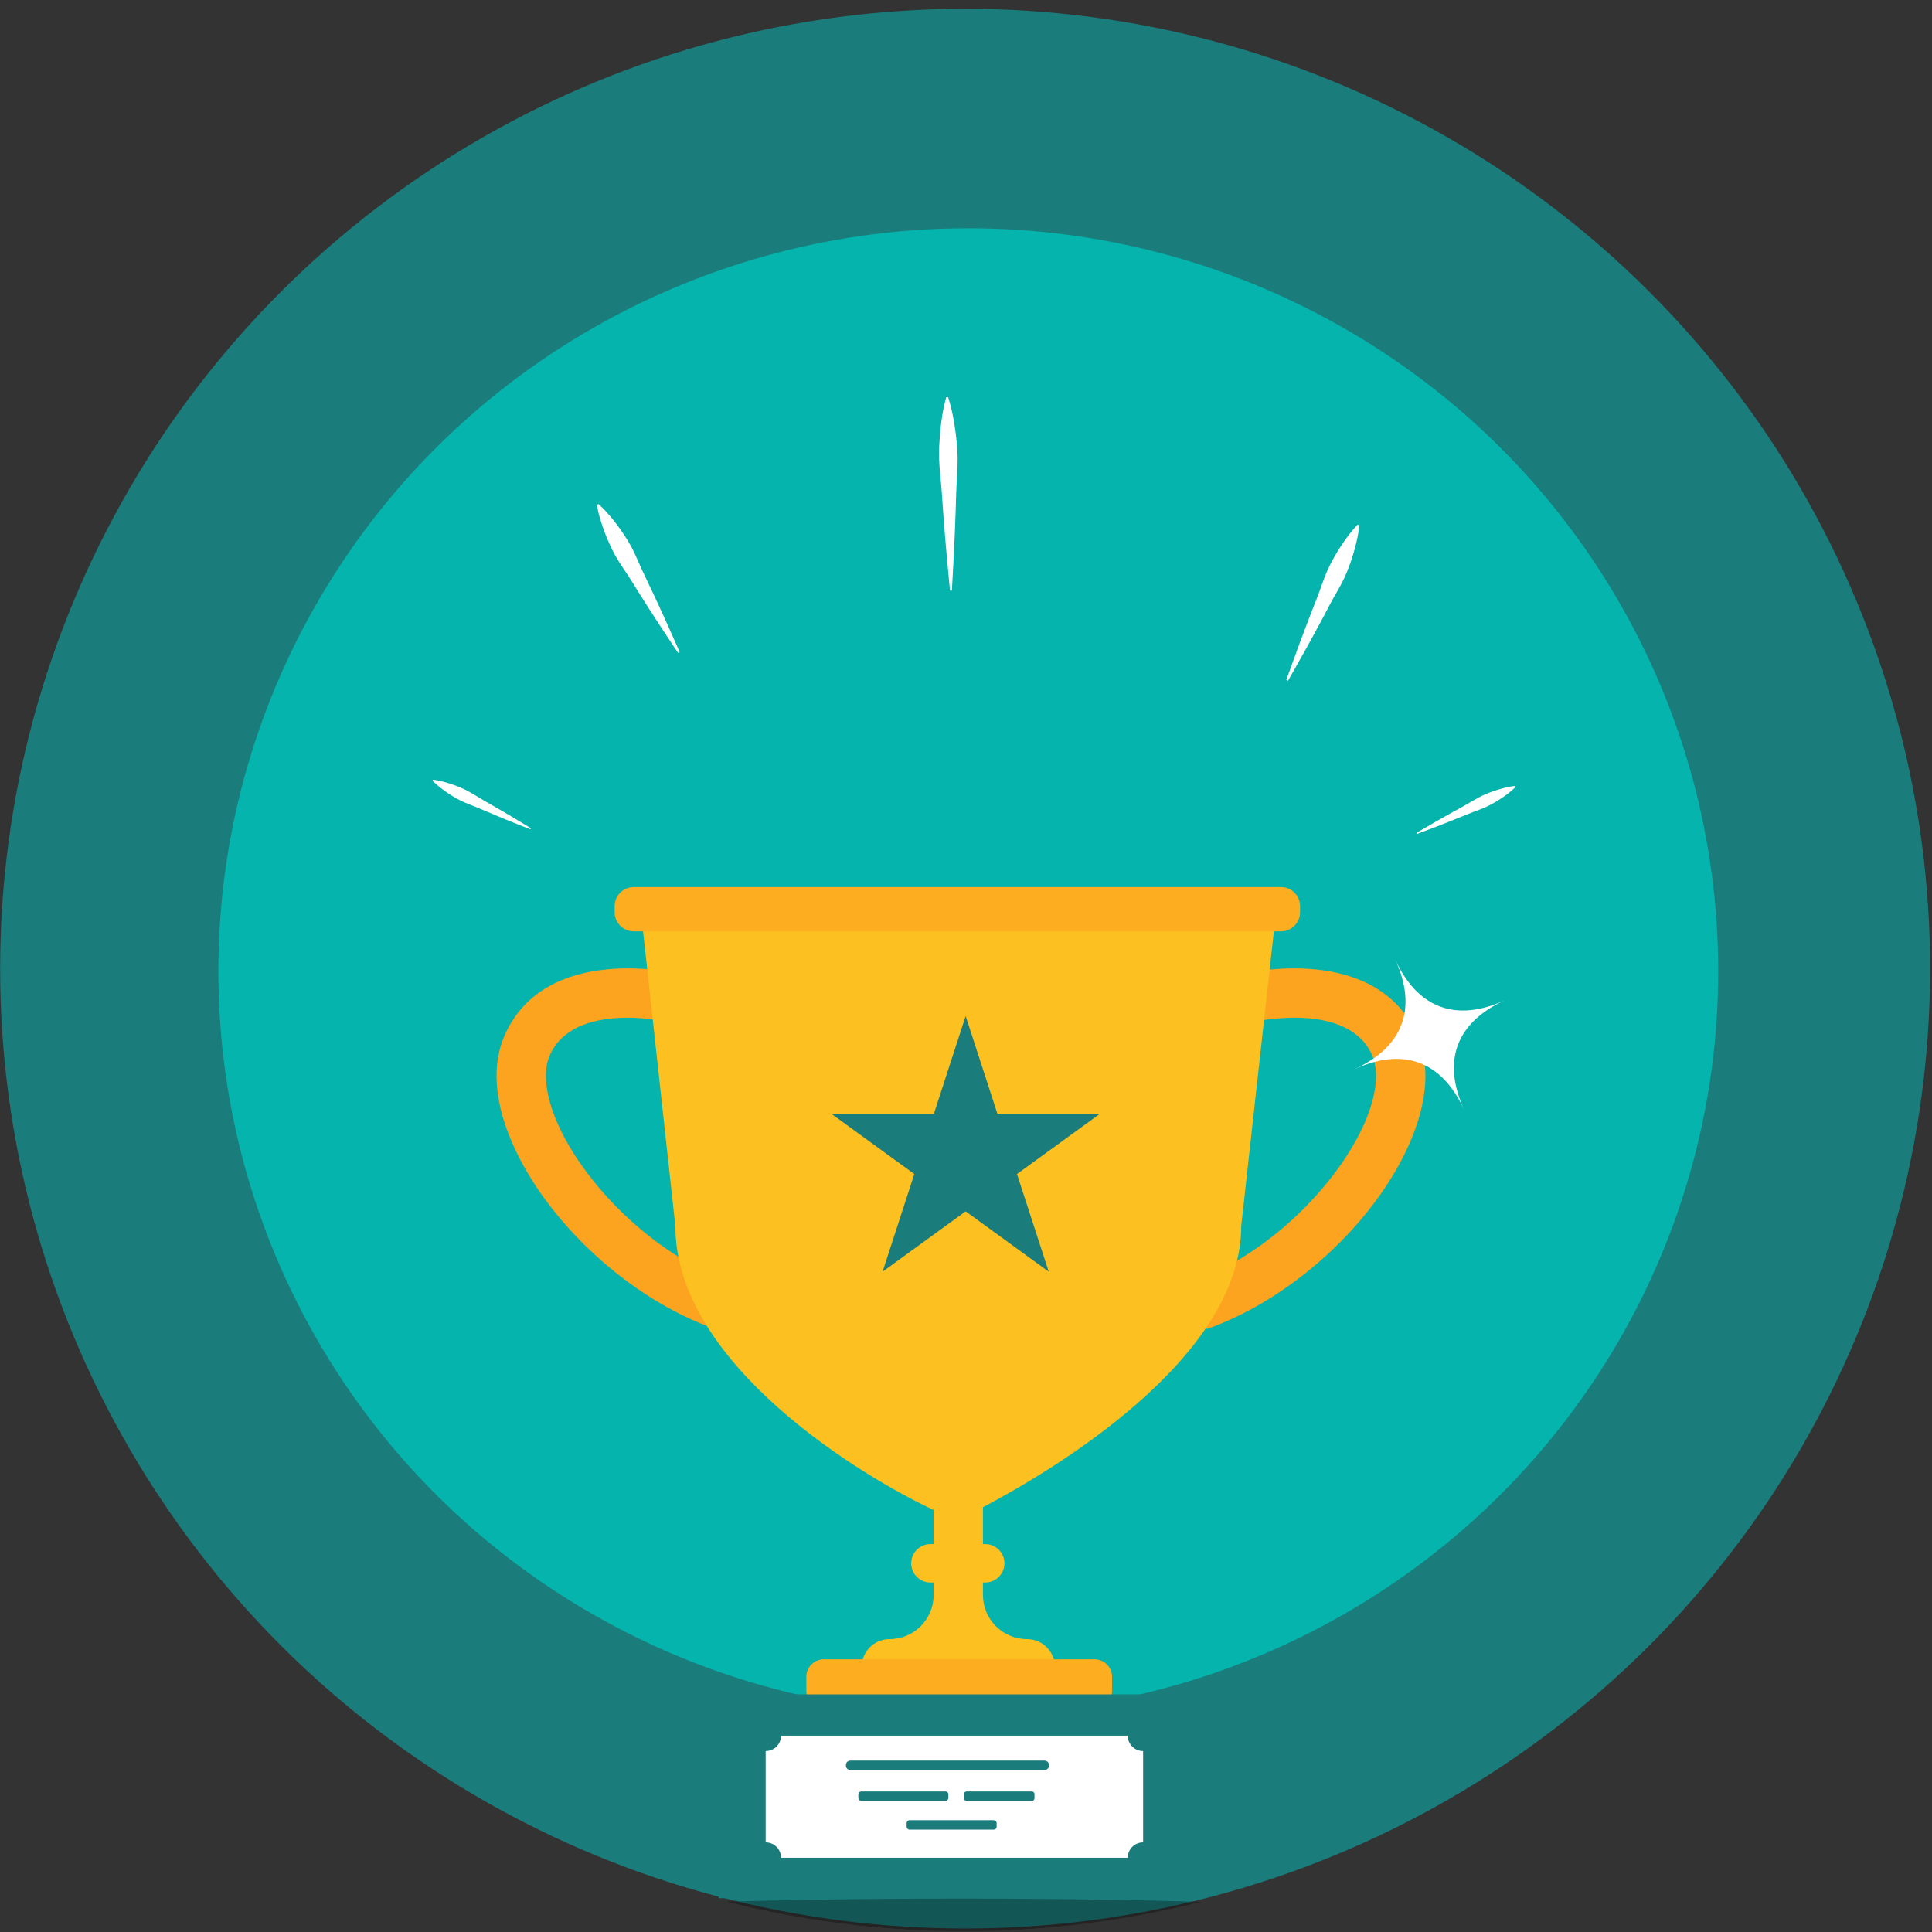 <?xml version="1.0" encoding="UTF-8" standalone="no"?>
<!DOCTYPE svg PUBLIC "-//W3C//DTD SVG 1.1//EN" "http://www.w3.org/Graphics/SVG/1.1/DTD/svg11.dtd">
<svg width="100%" height="100%" viewBox="0 0 80 80" version="1.1" xmlns="http://www.w3.org/2000/svg" xmlns:xlink="http://www.w3.org/1999/xlink" xml:space="preserve" xmlns:serif="http://www.serif.com/" style="fill-rule:evenodd;clip-rule:evenodd;stroke-linejoin:round;stroke-miterlimit:2;">
    <rect x="0" y="0" width="80" height="80" fill="#333333" stroke="none"/>
    <g transform="matrix(-1.032,2.23618e-19,2.23856e-19,-1.031,82.058,83.749)">
        <ellipse cx="40.789" cy="42.327" rx="38.719" ry="38.55" style="fill:rgb(26,124,123);"/>
    </g>
    <g transform="matrix(-0.802,-2.19604e-18,-2.12664e-18,-0.798,72.808,73.992)">
        <ellipse cx="40.789" cy="42.327" rx="38.719" ry="38.55" style="fill:rgb(0,195,185);fill-opacity:0.79;"/>
    </g>
    <g transform="matrix(0.804,0,0,0.804,8.665,4.875)">
        <clipPath id="_clip1">
            <ellipse cx="38.874" cy="43.889" rx="49.68" ry="49.516"/>
        </clipPath>
        <g clip-path="url(#_clip1)">
            <g transform="matrix(1,0,0,1,11.526,36.648)">
                <path d="M0,-2.556C0,-2.556 0.373,-2.517 0.879,-2.349C1.133,-2.267 1.421,-2.157 1.717,-2.011C2.01,-1.859 2.305,-1.662 2.611,-1.488C3.22,-1.134 3.834,-0.788 4.285,-0.511C4.74,-0.24 5.039,-0.052 5.039,-0.052L5.013,0C5.013,0 4.683,-0.125 4.192,-0.324C3.699,-0.516 3.052,-0.796 2.402,-1.068C2.078,-1.207 1.743,-1.322 1.446,-1.464C1.151,-1.612 0.889,-1.776 0.67,-1.928C0.23,-2.229 -0.026,-2.504 -0.026,-2.504L0,-2.556Z" style="fill:white;fill-rule:nonzero;"/>
            </g>
            <g transform="matrix(1,0,0,1,26.061,42.523)">
                <path d="M0,19.864C-4.381,18.331 -8.688,14.373 -10.475,10.24C-11.384,8.135 -11.512,6.227 -10.842,4.721C-8.745,0 -2.15,1.498 -1.868,1.564L-2.45,4.039C-2.496,4.028 -7.275,2.956 -8.519,5.753C-8.887,6.582 -8.753,7.817 -8.141,9.231C-6.854,12.212 -3.355,15.997 0.839,17.464L0,19.864Z" style="fill:rgb(252,163,32);fill-rule:nonzero;"/>
            </g>
            <g transform="matrix(1,0,0,1,51.369,42.523)">
                <path d="M0,19.864L-0.839,17.464C3.355,15.997 6.855,12.211 8.142,9.231C8.754,7.816 8.888,6.582 8.52,5.753C7.277,2.954 2.498,4.027 2.451,4.039L1.869,1.564C2.148,1.498 8.743,0 10.843,4.721C11.513,6.227 11.385,8.135 10.476,10.239C8.689,14.373 4.381,18.33 0,19.864" style="fill:rgb(252,163,32);fill-rule:nonzero;"/>
            </g>
            <g transform="matrix(1,0,0,1,22.207,80.894)">
                <path d="M0,-40.237L1.799,-23.799C1.799,-16.684 11.483,-10.869 15.1,-9.191L15.1,-7.432L14.933,-7.432C14.388,-7.432 13.945,-6.989 13.945,-6.443C13.945,-5.897 14.388,-5.455 14.933,-5.455L15.1,-5.455L15.1,-4.813C15.1,-3.557 14.083,-2.539 12.827,-2.539C12.037,-2.539 11.398,-1.899 11.398,-1.11L11.398,0L21.342,0L21.342,-1.11C21.342,-1.899 20.702,-2.539 19.913,-2.539C18.657,-2.539 17.64,-3.557 17.64,-4.813L17.64,-5.455L17.758,-5.455C18.304,-5.455 18.746,-5.897 18.746,-6.443C18.746,-6.989 18.304,-7.432 17.758,-7.432L17.64,-7.432L17.64,-9.333C21.177,-11.198 30.941,-16.966 30.941,-23.799L32.761,-40.237L0,-40.237Z" style="fill:rgb(252,192,32);fill-rule:nonzero;"/>
            </g>
            <g transform="matrix(1,0,0,1,38.956,59.431)">
                <path d="M0,-13.166L1.634,-8.137L6.921,-8.137L2.644,-5.029L4.278,0L0,-3.108L-4.278,0L-2.644,-5.029L-6.922,-8.137L-1.634,-8.137L0,-13.166Z" style="fill:rgb(26,124,123);fill-rule:nonzero;"/>
            </g>
            <g transform="matrix(1,0,0,1,31.651,81.918)">
                <path d="M0,-2.524L13.944,-2.524C14.441,-2.524 14.845,-2.12 14.845,-1.623L14.845,-0.901C14.845,-0.403 14.441,0 13.944,0L0,0C-0.498,0 -0.901,-0.403 -0.901,-0.901L-0.901,-1.623C-0.901,-2.12 -0.498,-2.524 0,-2.524" style="fill:rgb(252,173,32);fill-rule:nonzero;"/>
            </g>
            <g transform="matrix(1,0,0,1,-1056.56,-600.345)">
                <rect x="1082.79" y="681.547" width="24.28" height="10.496" style="fill:rgb(26,124,123);"/>
            </g>
            <g transform="matrix(1,0,0,1,29.449,83.326)">
                <path d="M0,6.29L17.854,6.29C17.854,5.852 18.209,5.497 18.647,5.497L18.647,0.794C18.209,0.794 17.854,0.438 17.854,0L0,0C0,0.438 -0.355,0.794 -0.793,0.794L-0.793,5.497C-0.355,5.497 0,5.852 0,6.29" style="fill:white;fill-rule:nonzero;"/>
            </g>
            <g transform="matrix(1,0,0,1,21.863,39.623)">
                <path d="M0,2.279L33.332,2.279C33.876,2.279 34.317,1.838 34.317,1.293L34.317,0.986C34.317,0.441 33.876,0 33.332,0L0,0C-0.544,0 -0.986,0.441 -0.986,0.986L-0.986,1.293C-0.986,1.838 -0.544,2.279 0,2.279" style="fill:rgb(252,173,32);fill-rule:nonzero;"/>
            </g>
            <g transform="matrix(-0.909,0.417,0.417,0.909,66.084,50.001)">
                <path d="M1.777,-8.126C1.777,-5.365 0.282,-3.868 -2.48,-3.868C0.282,-3.868 1.777,-2.373 1.777,0.389C1.777,-2.373 3.273,-3.868 6.035,-3.868C3.273,-3.868 1.777,-5.365 1.777,-8.126" style="fill:white;fill-rule:nonzero;"/>
            </g>
            <g transform="matrix(1,0,0,1,33.015,84.612)">
                <path d="M0,0.485L10.008,0.485C10.132,0.485 10.233,0.384 10.233,0.259L10.233,0.225C10.233,0.101 10.132,0 10.008,0L0,0C-0.125,0 -0.226,0.101 -0.226,0.225L-0.226,0.259C-0.226,0.384 -0.125,0.485 0,0.485" style="fill:rgb(26,124,123);fill-rule:nonzero;"/>
            </g>
            <g transform="matrix(1,0,0,1,33.581,86.201)">
                <path d="M0,0.485L4.335,0.485C4.418,0.485 4.485,0.417 4.485,0.335L4.485,0.15C4.485,0.067 4.418,0 4.335,0L0,0C-0.083,0 -0.15,0.067 -0.15,0.15L-0.15,0.335C-0.15,0.417 -0.083,0.485 0,0.485" style="fill:rgb(26,124,123);fill-rule:nonzero;"/>
            </g>
            <g transform="matrix(1,0,0,1,36.067,87.682)">
                <path d="M0,0.485L4.335,0.485C4.418,0.485 4.485,0.418 4.485,0.335L4.485,0.15C4.485,0.067 4.418,0 4.335,0L0,0C-0.083,0 -0.15,0.067 -0.15,0.15L-0.15,0.335C-0.15,0.418 -0.083,0.485 0,0.485" style="fill:rgb(26,124,123);fill-rule:nonzero;"/>
            </g>
            <g transform="matrix(1,0,0,1,39.002,86.201)">
                <path d="M0,0.485L3.366,0.485C3.44,0.485 3.499,0.425 3.499,0.352L3.499,0.133C3.499,0.059 3.44,0 3.366,0L0,0C-0.073,0 -0.133,0.059 -0.133,0.133L-0.133,0.352C-0.133,0.425 -0.073,0.485 0,0.485" style="fill:rgb(26,124,123);fill-rule:nonzero;"/>
            </g>
            <g transform="matrix(1,0,0,1,-1056.56,1.245)">
                <g opacity="0.3">
                    <g transform="matrix(0,1,1,0,1095.24,70.415)">
                        <path d="M20.924,-20.924C21.402,-20.924 21.789,-11.556 21.789,0C21.789,11.556 21.402,20.924 20.924,20.924C20.447,20.924 20.059,11.556 20.059,0C20.059,-11.556 20.447,-20.924 20.924,-20.924" style="fill-rule:nonzero;"/>
                    </g>
                </g>
            </g>
            <g transform="matrix(1,0,0,1,59.226,28.957)">
                <path d="M0,-7.961C0,-7.961 -0.009,-7.814 -0.05,-7.568C-0.07,-7.445 -0.099,-7.297 -0.137,-7.13C-0.176,-6.964 -0.221,-6.776 -0.282,-6.577C-0.396,-6.176 -0.554,-5.719 -0.769,-5.25C-0.989,-4.784 -1.29,-4.317 -1.543,-3.828C-1.801,-3.341 -2.055,-2.852 -2.305,-2.4C-2.551,-1.945 -2.787,-1.524 -2.99,-1.163C-3.391,-0.439 -3.67,0.038 -3.67,0.038L-3.753,0C-3.753,0 -3.573,-0.523 -3.286,-1.299C-3.145,-1.688 -2.98,-2.142 -2.795,-2.624C-2.615,-3.109 -2.411,-3.62 -2.21,-4.134C-2.005,-4.645 -1.846,-5.177 -1.637,-5.648C-1.422,-6.117 -1.178,-6.535 -0.949,-6.883C-0.837,-7.059 -0.724,-7.215 -0.624,-7.354C-0.522,-7.491 -0.43,-7.61 -0.349,-7.705C-0.19,-7.897 -0.083,-7.999 -0.083,-7.999L0,-7.961Z" style="fill:white;fill-rule:nonzero;"/>
            </g>
            <g transform="matrix(1,0,0,1,38.05,24.355)">
                <path d="M0,-9.961C0,-9.961 0.057,-9.807 0.127,-9.535C0.163,-9.4 0.201,-9.235 0.24,-9.046C0.277,-8.857 0.319,-8.644 0.351,-8.411C0.387,-8.178 0.418,-7.926 0.443,-7.659C0.473,-7.392 0.486,-7.11 0.493,-6.818C0.495,-6.526 0.482,-6.225 0.463,-5.918C0.443,-5.611 0.433,-5.299 0.418,-4.988C0.398,-4.365 0.383,-3.742 0.356,-3.157C0.334,-2.573 0.305,-2.028 0.281,-1.56C0.237,-0.625 0.194,-0.002 0.194,-0.002L0.102,0C0.102,0 0.035,-0.621 -0.045,-1.554C-0.088,-2.02 -0.138,-2.564 -0.183,-3.147C-0.233,-3.729 -0.272,-4.352 -0.316,-4.973C-0.343,-5.284 -0.365,-5.595 -0.396,-5.901C-0.428,-6.207 -0.452,-6.508 -0.462,-6.8C-0.467,-7.091 -0.464,-7.374 -0.444,-7.642C-0.43,-7.909 -0.409,-8.163 -0.382,-8.397C-0.359,-8.631 -0.325,-8.846 -0.296,-9.036C-0.264,-9.226 -0.233,-9.392 -0.202,-9.529C-0.142,-9.803 -0.092,-9.959 -0.092,-9.959L0,-9.961Z" style="fill:white;fill-rule:nonzero;"/>
            </g>
            <g transform="matrix(1,0,0,1,67.279,36.835)">
                <path d="M0,-2.368C0,-2.368 -0.261,-2.098 -0.705,-1.805C-0.927,-1.655 -1.191,-1.496 -1.488,-1.353C-1.788,-1.216 -2.126,-1.106 -2.451,-0.972C-3.106,-0.711 -3.757,-0.442 -4.254,-0.258C-4.747,-0.067 -5.08,0.053 -5.08,0.053L-5.105,0C-5.105,0 -4.803,-0.183 -4.344,-0.446C-3.888,-0.716 -3.269,-1.052 -2.653,-1.396C-2.344,-1.565 -2.047,-1.757 -1.751,-1.904C-1.453,-2.045 -1.162,-2.15 -0.907,-2.228C-0.399,-2.389 -0.025,-2.421 -0.025,-2.421L0,-2.368Z" style="fill:white;fill-rule:nonzero;"/>
            </g>
            <g transform="matrix(1,0,0,1,20.044,27.557)">
                <path d="M0,-7.662C0,-7.662 0.112,-7.568 0.282,-7.391C0.368,-7.303 0.468,-7.193 0.578,-7.065C0.686,-6.935 0.808,-6.789 0.931,-6.624C1.181,-6.297 1.45,-5.902 1.696,-5.456C1.935,-5.007 2.129,-4.494 2.367,-4.005C2.6,-3.514 2.838,-3.025 3.05,-2.56C3.266,-2.098 3.46,-1.662 3.627,-1.289C3.964,-0.545 4.178,-0.043 4.178,-0.043L4.099,0C4.099,0 3.79,-0.45 3.344,-1.134C3.12,-1.476 2.857,-1.874 2.583,-2.304C2.305,-2.732 2.02,-3.196 1.732,-3.657C1.447,-4.12 1.119,-4.559 0.869,-5.003C0.625,-5.45 0.437,-5.889 0.295,-6.276C0.222,-6.468 0.165,-6.649 0.114,-6.81C0.065,-6.972 0.026,-7.115 -0.003,-7.235C-0.061,-7.474 -0.079,-7.619 -0.079,-7.619L0,-7.662Z" style="fill:white;fill-rule:nonzero;"/>
            </g>
        </g>
    </g>
</svg>

